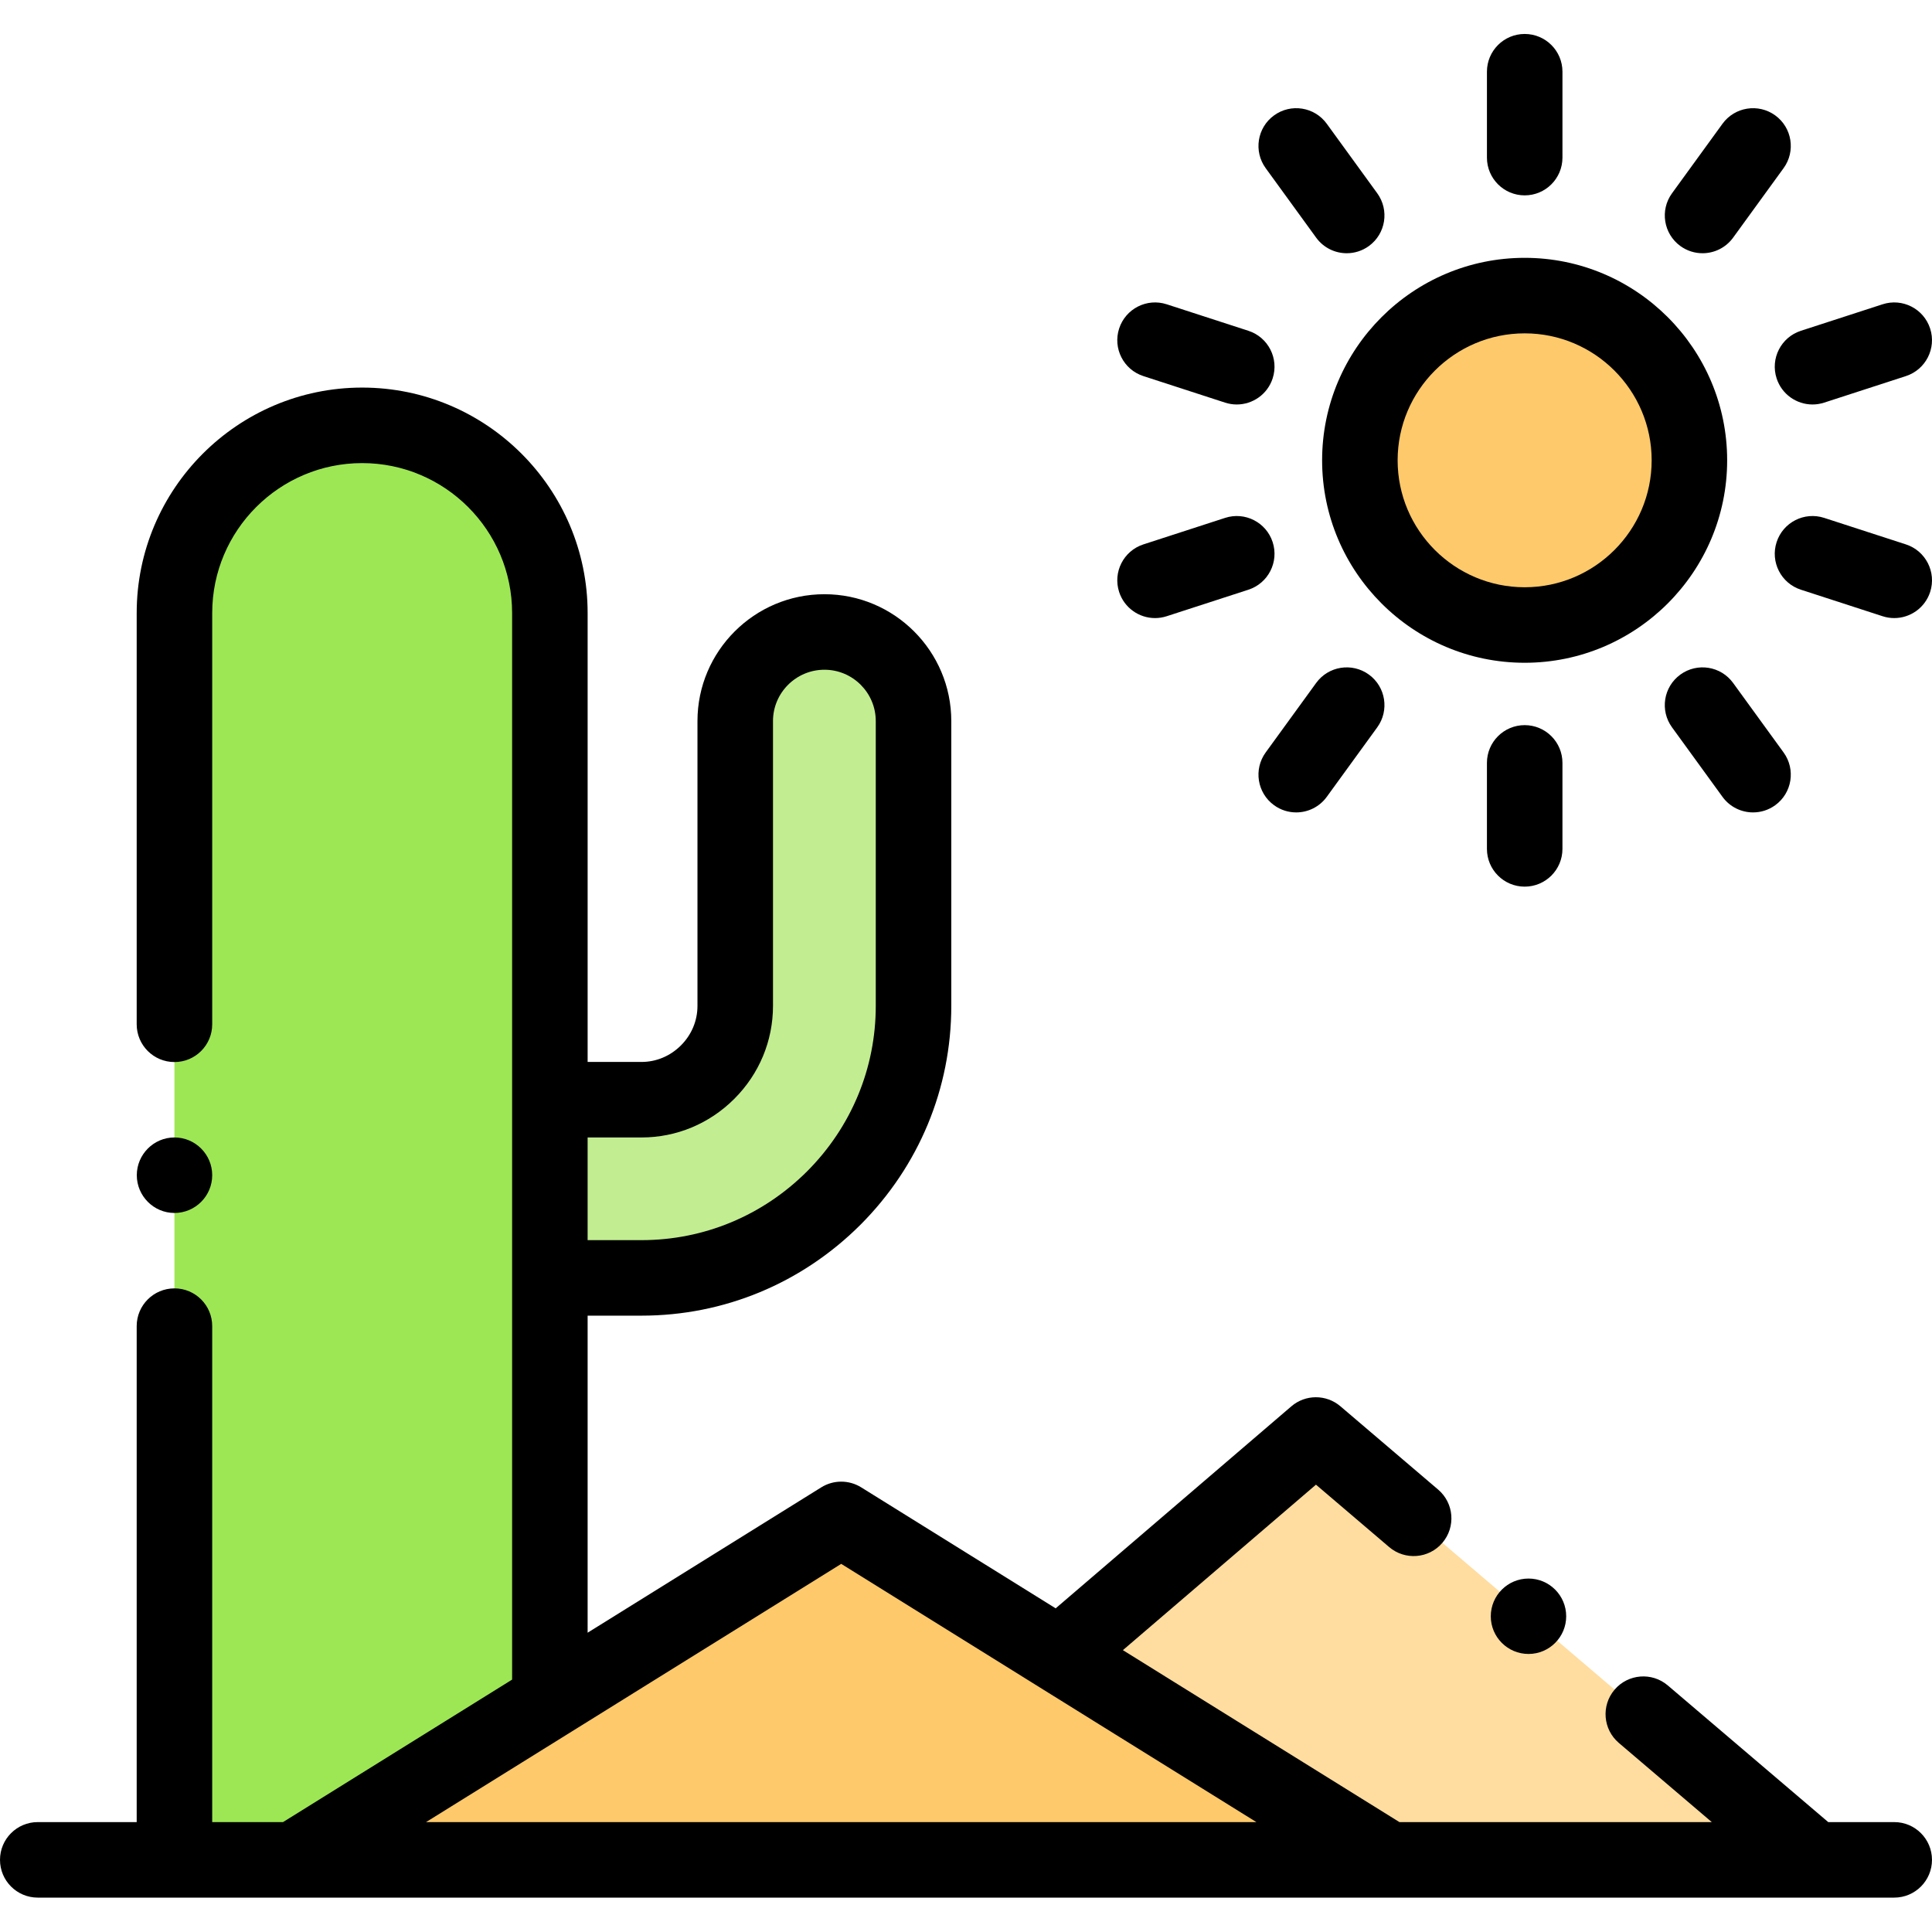 <svg height="512pt" viewBox="0 -9 512.001 512" width="512pt" xmlns="http://www.w3.org/2000/svg"><path d="m222.934 393.656 72.535 45.125 72.535 45.098h-290.141l72.535-45.098zm0 0" fill="#fec96b" fill-rule="evenodd"/><path d="m348.73 371.293 132.086 112.586h-112.812l-87.305-54.281zm0 0" fill="#ffdda0" fill-rule="evenodd"/><path d="m95.977 103.715c27.352 0 49.746 22.395 49.746 49.746v288.215l-67.859 42.203h-31.633v-330.418c0-27.352 22.391-49.746 49.746-49.746zm0 0" fill="#9de754" fill-rule="evenodd"/><path d="m194.844 182.09c0-13.039 10.602-23.609 23.641-23.609s23.609 10.57 23.609 23.609v75.484c0 19.84-8.105 37.867-21.145 50.934-13.066 13.039-31.094 21.145-50.934 21.145h-24.293v-47.223h24.293c6.801 0 13.008-2.805 17.516-7.312 4.535-4.535 7.312-10.742 7.312-17.543zm0 0" fill="#c2ed91"/><g fill-rule="evenodd"><path d="m404.059 156.637c24.039 0 43.652-19.617 43.652-43.652 0-24.062-19.613-43.652-43.652-43.652-24.062 0-43.68 19.59-43.68 43.652 0 24.035 19.617 43.652 43.68 43.652zm0 0" fill="#fec96b"/><path d="m501.992 473.875h-17.488l-42.52-36.219c-4.207-3.582-10.523-3.078-14.105 1.129-3.586 4.207-3.078 10.52 1.129 14.105l24.633 20.984h-82.777l-25.496-15.852-47.789-29.715 51.168-43.855 19.398 16.535c4.203 3.586 10.52 3.078 14.105-1.125 3.586-4.207 3.082-10.52-1.125-14.105l-25.906-22.082c-3.75-3.195-9.266-3.188-13 .02l-62.457 53.531-51.543-32.066c-3.234-2.012-7.336-2.012-10.57 0l-61.922 38.523v-84.023h14.285c21.852 0 42.449-8.551 58.02-24.086 15.52-15.555 24.07-36.152 24.07-58.004v-75.48c0-18.535-15.082-33.617-33.617-33.617-18.555 0-33.648 15.082-33.648 33.617v75.48c0 3.93-1.555 7.648-4.379 10.473-2.828 2.824-6.539 4.383-10.445 4.383h-14.285v-118.965c0-32.945-26.805-59.75-59.754-59.75-32.945 0-59.75 26.805-59.75 59.75v108.988c0 5.523 4.48 10.004 10.008 10.004 5.523 0 10.004-4.477 10.004-10.004v-108.988c0-21.914 17.828-39.738 39.738-39.738 21.914 0 39.742 17.824 39.742 39.738v282.652l-60.473 37.613-.238.148h-18.77v-131.438c0-5.527-4.48-10.004-10.004-10.004-5.527 0-10.008 4.477-10.008 10.004v131.438h-26.219c-5.523 0-10.004 4.48-10.004 10.004 0 5.527 4.48 10.008 10.004 10.008h491.988c5.523 0 10.004-4.48 10.004-10.008 0-5.523-4.477-10.004-10.004-10.004zm-331.977-181.438c9.25 0 17.984-3.637 24.594-10.246 6.602-6.605 10.242-15.348 10.242-24.617v-75.484c0-7.5 6.117-13.605 13.633-13.605 7.504 0 13.605 6.105 13.605 13.605v75.484c0 16.512-6.473 32.09-18.207 43.852-11.777 11.75-27.355 18.223-43.867 18.223h-14.289v-27.211zm-57.109 181.438 42.777-26.598 67.25-41.836 52.434 32.621c.02.008.031.023.051.035l11.324 7.039 3.441 2.145 42.777 26.594zm0 0"/><path d="m457.715 112.984c0-29.586-24.07-53.656-53.656-53.656-29.602 0-53.684 24.07-53.684 53.656s24.082 53.656 53.684 53.656c29.59 0 53.656-24.07 53.656-53.656zm-53.656 33.645c-18.566 0-33.672-15.094-33.672-33.645s15.105-33.645 33.672-33.645c18.555 0 33.648 15.094 33.648 33.645s-15.094 33.645-33.648 33.645zm0 0"/><path d="m362.773 169.77c-4.473-3.246-10.73-2.254-13.977 2.219l-13.379 18.422c-3.246 4.473-2.254 10.73 2.219 13.977 1.773 1.289 3.832 1.91 5.871 1.91 3.094 0 6.145-1.434 8.102-4.129l13.379-18.422c3.246-4.473 2.254-10.73-2.215-13.977zm0 0"/><path d="m414.066 215.961v-22.789c0-5.523-4.48-10.004-10.008-10.004-5.523 0-10.004 4.48-10.004 10.004v22.789c0 5.527 4.48 10.008 10.004 10.008 5.527 0 10.008-4.48 10.008-10.008zm0 0"/><path d="m445.316 56.199c1.777 1.289 3.832 1.91 5.871 1.91 3.098 0 6.148-1.434 8.105-4.129l13.379-18.422c3.246-4.473 2.258-10.73-2.215-13.977-4.473-3.246-10.73-2.254-13.977 2.215l-13.379 18.426c-3.246 4.469-2.254 10.727 2.215 13.977zm0 0"/><path d="m456.48 202.172c1.957 2.695 5.008 4.125 8.105 4.125 2.035 0 4.094-.621 5.871-1.91 4.473-3.246 5.461-9.504 2.215-13.977l-13.379-18.422c-3.246-4.473-9.504-5.465-13.977-2.219-4.473 3.246-5.465 9.504-2.215 13.977zm0 0"/><path d="m470.82 91.27c1.371 4.23 5.293 6.922 9.516 6.922 1.023 0 2.062-.16 3.09-.492l21.656-7.031c5.254-1.707 8.133-7.348 6.426-12.605-1.707-5.254-7.348-8.133-12.605-6.426l-21.656 7.027c-5.254 1.707-8.133 7.352-6.426 12.605zm0 0"/><path d="m306.098 154.797c1.023 0 2.062-.16 3.09-.492l21.656-7.027c5.254-1.707 8.133-7.352 6.426-12.609-1.703-5.254-7.344-8.133-12.605-6.426l-21.656 7.027c-5.254 1.707-8.133 7.352-6.426 12.609 1.371 4.227 5.297 6.918 9.516 6.918zm0 0"/><path d="m505.082 135.27-21.656-7.027c-5.258-1.707-10.898 1.172-12.605 6.426-1.707 5.258 1.172 10.902 6.426 12.605l21.656 7.031c1.027.332 2.066.492 3.094.492 4.219 0 8.141-2.691 9.516-6.922 1.703-5.254-1.176-10.898-6.43-12.605zm0 0"/><path d="m303.008 90.668 21.656 7.031c1.027.332 2.066.492 3.09.492 4.219 0 8.145-2.691 9.516-6.922 1.707-5.254-1.172-10.898-6.426-12.605l-21.656-7.027c-5.254-1.707-10.898 1.172-12.605 6.426-1.707 5.258 1.172 10.902 6.426 12.605zm0 0"/><path d="m348.797 53.98c1.957 2.695 5.008 4.129 8.105 4.129 2.035 0 4.094-.621 5.871-1.91 4.469-3.25 5.461-9.504 2.215-13.977l-13.379-18.426c-3.246-4.473-9.504-5.461-13.973-2.215-4.473 3.246-5.465 9.504-2.219 13.977zm0 0"/><path d="m404.059 42.773c5.527 0 10.008-4.48 10.008-10.008v-22.758c0-5.527-4.48-10.008-10.008-10.008-5.523 0-10.004 4.48-10.004 10.008v22.762c0 5.523 4.48 10.004 10.004 10.004zm0 0"/><path d="m46.23 312.449c5.527 0 10.008-4.508 10.008-10.008 0-5.496-4.48-10.004-10.008-10.004-5.5 0-9.977 4.508-9.977 10.004 0 5.5 4.477 10.008 9.977 10.008zm0 0"/><path d="m405.078 429.316c5.5 0 9.98-4.48 9.98-9.98 0-5.523-4.48-10.004-9.98-10.004-5.523 0-10.004 4.48-10.004 10.004 0 5.5 4.48 9.98 10.004 9.98zm0 0"/></g></svg>